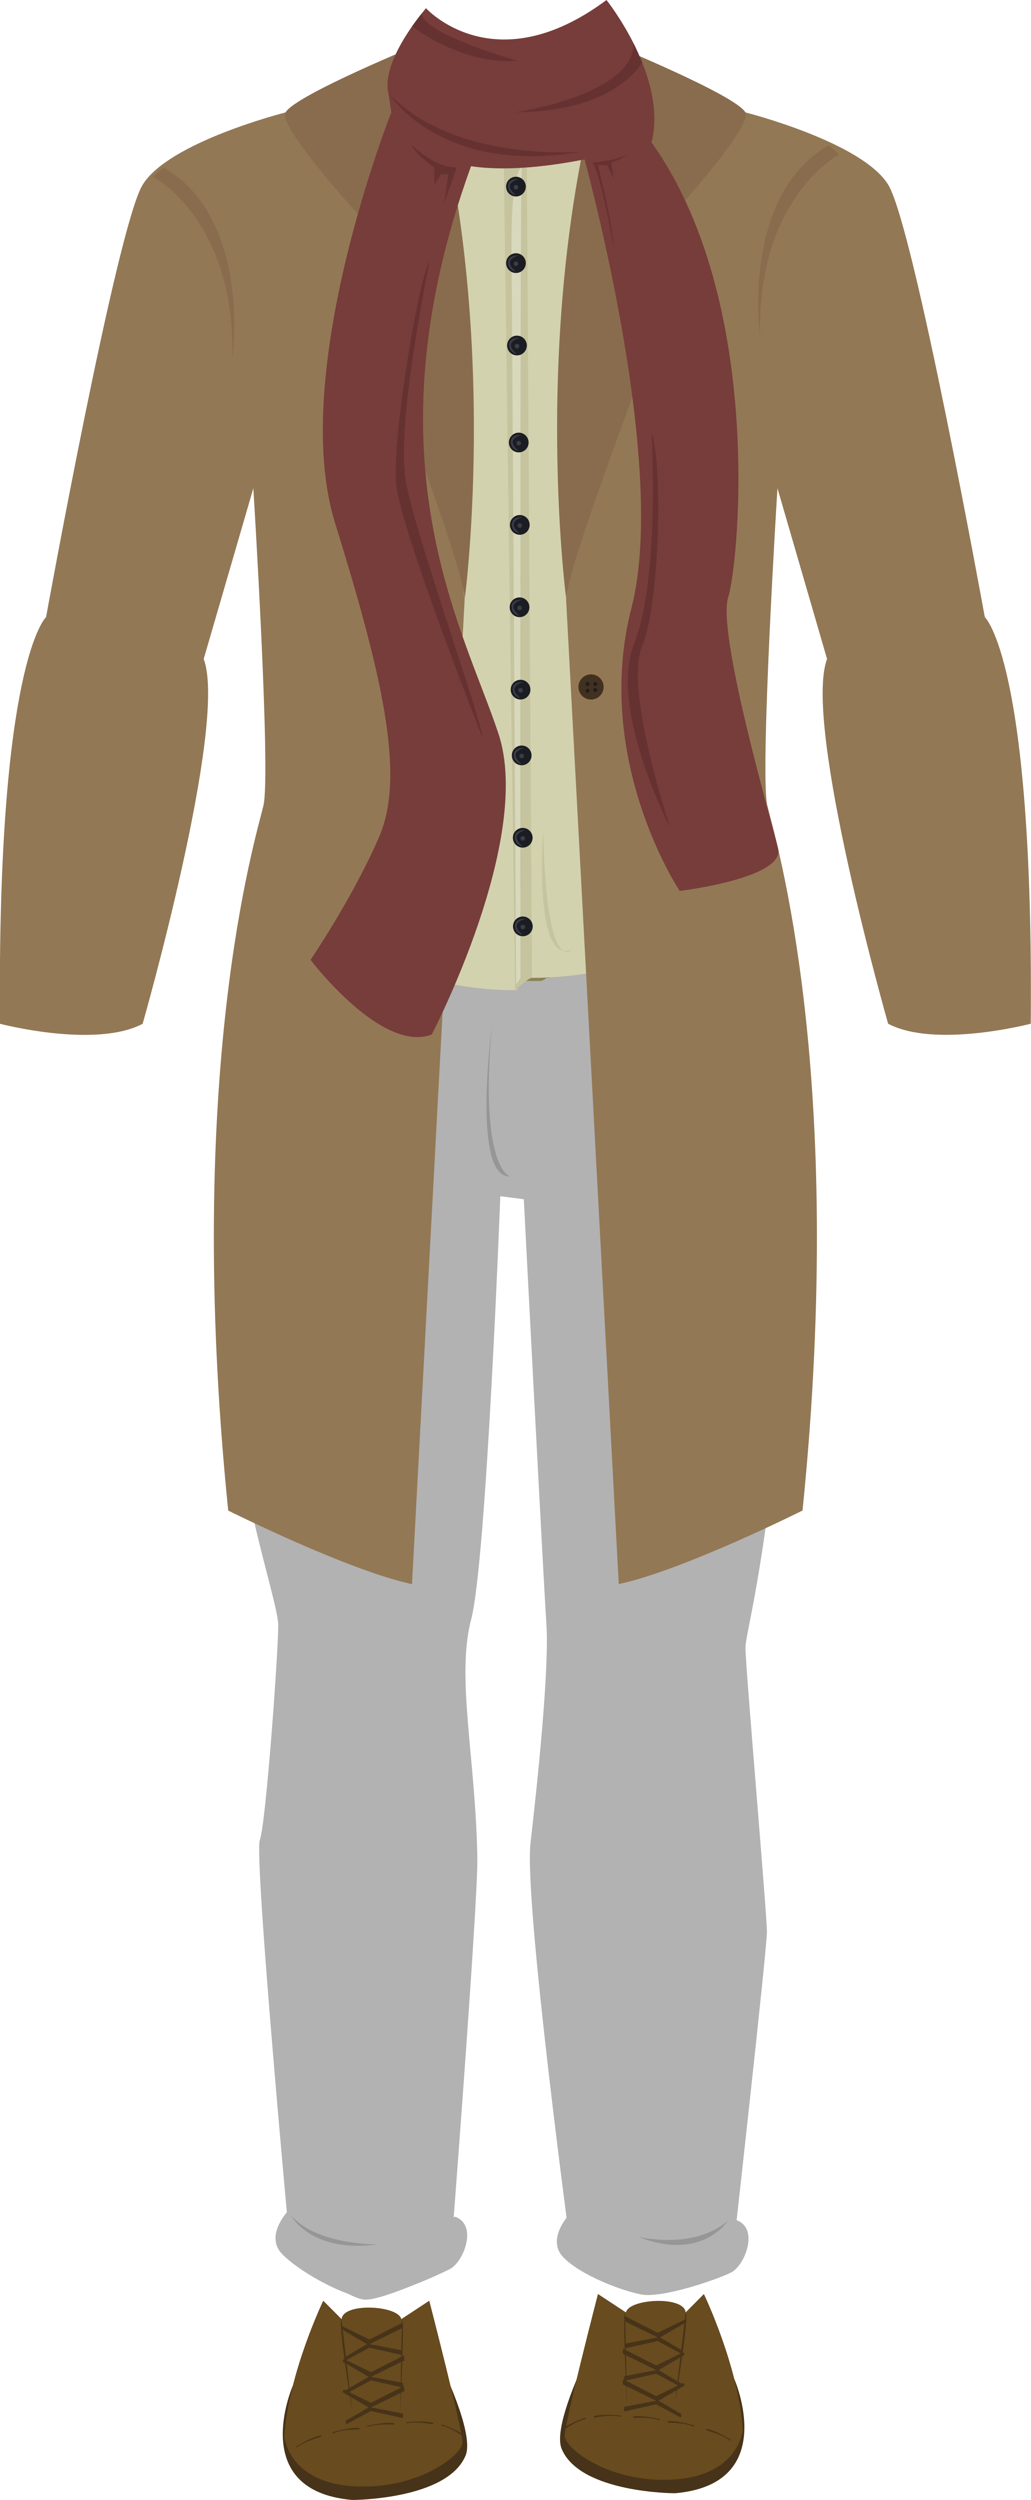 <svg xmlns="http://www.w3.org/2000/svg" viewBox="0 0 336.58 815.59"><defs><style>.cls-1{fill:#473319;}.cls-2{fill:#684b1e;}.cls-3{fill:#b2b2b2;}.cls-4{fill:#212121;}.cls-5{fill:#8c8357;}.cls-6{fill:#a39662;}.cls-7{fill:#969696;}.cls-8{fill:#d3d2af;}.cls-9{fill:#c6c49e;}.cls-10{fill:#d8d8bc;}.cls-11{fill:#1b1d23;}.cls-12{fill:#3b3c49;}.cls-13{fill:#afafaf;}.cls-14{fill:#d8d8d8;}.cls-15{fill:#937855;}.cls-16{fill:#896c4d;}.cls-17{fill:#773d3a;}.cls-18{fill:#663231;}.cls-19{fill:#42311f;}</style></defs><title>snbb2</title><g id="Layer_2" data-name="Layer 2"><g id="snbb2"><g id="snbb2-2" data-name="snbb2"><g id="dressshoes"><g id="sbbshoes"><path class="cls-1" d="M95.62,778.25S80.47,812.59,115,815.59c0,0,31,0,37-14.5,3-7.23-8-29.5-8-29.5s7.68,22.78,6,25.21-15.5,14.8-33,12.29-24.7-5.67-21.35-30.84"/><path class="cls-2" d="M105.53,750.59s-11.36,23.56-12.71,44.28c0,0,1.15,14.72,22.15,16.22S151,801,151,796.8s-10.86-46.21-10.86-46.21l-9.13,6c-1-4.5-19-5.5-19.5,0Z"/><path class="cls-1" d="M96.8,798.09s5.5-3.34,8-3.5V795s-5.17,1.25-8,3.5Z"/><path class="cls-1" d="M108.73,793.46s6.18-1.8,8.63-1.31l-.11.42s-5.31-.13-8.63,1.32Z"/><path class="cls-1" d="M120,791.38s6.28-1.41,8.7-.78l-.14.42s-5.3-.46-8.7.77Z"/><path class="cls-1" d="M132.76,790.23s6.4-.65,8.73.27l-.19.4s-5.2-1.09-8.73-.27Z"/><path class="cls-1" d="M144.32,791s6.07,2.13,7.79,3.95l-.34.28s-4.25-3.19-7.79-4Z"/><path class="cls-1" d="M111.47,756.59l3.5,29.66S110.33,758.51,111.47,756.59Z"/><path class="cls-1" d="M130.62,786.52s1.49-27.81.63-29.87l-.63,29.87"/><polyline class="cls-1" points="111.74 758.91 120.6 763.25 131.43 757.76 131.5 759.42 120.6 764.75 131.07 766.75 131.07 768.25 120.6 765.92 112.53 770.25 112.38 769.13 119.84 764.75 111.29 759.75 111.74 758.91"/><polyline class="cls-1" points="112.24 769.57 121.1 773.91 131.92 768.42 132 770.08 121.1 775.41 131.57 777.41 131.57 778.91 121.1 776.58 113.02 780.9 112.87 779.79 120.34 775.41 111.78 770.41 112.24 769.57"/><polyline class="cls-1" points="112.24 779.56 121.1 783.9 131.92 778.41 132 780.07 121.1 785.4 131.57 787.4 131.57 788.9 121.1 786.57 113.02 790.9 112.87 789.78 120.34 785.4 111.78 780.4 112.24 779.56"/></g><g id="sbbshoes-2" data-name="sbbshoes"><path class="cls-1" d="M239.7,776.07s15.15,34.33-19.35,37.33c0,0-31,0-37-14.5-3-7.23,8-29.5,8-29.5s-7.69,22.79-6,25.21,15.5,14.8,33,12.29,24.7-5.67,21.35-30.83"/><path class="cls-2" d="M229.79,748.4S241.15,772,242.5,792.68c0,0-1.15,14.72-22.15,16.22s-36-10-36-14.29,10.86-46.21,10.86-46.21l9.13,6c1-4.5,19-5.5,19.5,0Z"/><path class="cls-1" d="M238.52,795.9s-5.5-3.33-8-3.5v.44s5.16,1.25,8,3.5Z"/><path class="cls-1" d="M226.59,791.28s-6.18-1.8-8.64-1.32l.12.43s5.31-.13,8.63,1.31Z"/><path class="cls-1" d="M215.34,789.19s-6.28-1.41-8.7-.77l.14.41s5.29-.45,8.7.78Z"/><path class="cls-1" d="M202.56,788.05s-6.4-.65-8.73.27l.19.39s5.2-1.08,8.72-.26Z"/><path class="cls-1" d="M191,788.79s-6.07,2.13-7.79,4l.34.28s4.25-3.19,7.79-3.95Z"/><path class="cls-1" d="M223.85,754.4l-3.5,29.67S225,756.32,223.85,754.4Z"/><path class="cls-1" d="M204.69,784.34s-1.49-27.81-.63-29.87l.63,29.87"/><polyline class="cls-1" points="223.58 756.73 214.72 761.07 203.89 755.57 203.81 757.24 214.72 762.57 204.25 764.57 204.25 766.07 214.72 763.74 222.79 768.06 222.94 766.95 215.48 762.57 224.03 757.57 223.58 756.73"/><polyline class="cls-1" points="223.08 767.38 214.22 771.73 203.39 766.23 203.32 767.89 214.22 773.23 203.75 775.23 203.75 776.73 214.22 774.4 222.29 778.72 222.45 777.6 214.98 773.23 223.53 768.23 223.08 767.38"/><polyline class="cls-1" points="223.08 777.38 214.22 781.72 203.39 776.23 203.32 777.89 214.22 783.22 203.75 785.22 203.75 786.72 214.22 784.39 222.29 788.71 222.45 787.6 214.98 783.22 223.53 778.22 223.08 777.38"/></g></g><g id="snbbpants2"><g id="sbbpants2"><g id="sbbpants"><path class="cls-3" d="M91.06,281.41s60.79,45.59,151.58,0c0,0,21.23,63.34,14.73,146.34s-14,104-14,110,7,86.5,7,92.5-11.5,108.5-11.5,108.5-15.71,6.69-26.8,7.69-25.65-11.82-25.65-11.82S171,620.25,173.19,601.25s6.18-56.5,5.18-71.5S171,391.25,171,391.25l-7.67-1s-4.5,119-9.5,138,1.5,45.46,2,78c.24,14.92-9,134-9,134s-21,10-27.5,10-24.5-15.5-24.5-15.5-12-129-10-134.5,6-61,6-70-17-53-18-111S81.4,290.93,91.06,281.41Z"/><path class="cls-4" d="M86.78,288s-5,5.94-4,12.77c0,0,51.79,18.66,83.42,18.83,32.88.18,82.63-17.83,82.63-17.83S248.29,289.36,244,288C244,288,182.55,326.17,86.78,288Z"/><rect class="cls-5" x="154.67" y="302.63" width="24.37" height="17.41" rx="2.9" ry="2.9"/><rect class="cls-4" x="159.97" y="306.69" width="13.78" height="9.28" rx="1.59" ry="1.59"/></g><path class="cls-6" d="M156.37,312.9s-3.87-10.37,8.5-9h0S155.25,304.53,156.37,312.9Z"/><rect class="cls-3" x="134.86" y="300.15" width="4.93" height="18.08" rx="1.47" ry="1.47"/><rect class="cls-3" x="192.61" y="302.29" width="4.93" height="18.08" rx="1.47" ry="1.47"/><rect class="cls-3" x="239.36" y="287.7" width="4.93" height="18.08" rx="1.47" ry="1.47"/><rect class="cls-3" x="87.82" y="287.19" width="4.93" height="18.08" rx="1.47" ry="1.47"/><path class="cls-7" d="M203.87,329.41s13.5,23.68,45.75,18.68C249.62,348.09,217.87,359.07,203.87,329.41Z"/><path class="cls-7" d="M130.5,331s-12.89,23.68-43.68,18.68C86.82,349.71,117.13,360.69,130.5,331Z"/><path class="cls-7" d="M160.54,335s-6.55,49.29,5.89,48.79C166.43,383.75,156.49,381.18,160.54,335Z"/></g><path class="cls-3" d="M93.68,721.72s-7.11,7.74-1.71,13.49,18.9,13,25.65,14.25,24.76-6.91,29.25-9.21,9.2-14.35,1.72-17.07C148.59,723.18,116,738.74,93.68,721.72Z"/><path class="cls-3" d="M185.52,722.84s-7.11,7.73-1.71,13.48,18.9,11,25.65,12.25,24.76-4.91,29.25-7.21,9.2-14.34,1.72-17.07C240.43,724.29,207.84,739.85,185.52,722.84Z"/><path class="cls-7" d="M94.92,722.63s6.28,12.58,28.49,9.58C123.41,732.21,103.23,732.54,94.92,722.63Z"/><path class="cls-7" d="M208.38,729.72s18.09,4.5,29.29-5.26C237.67,724.46,229.14,738,208.38,729.72Z"/></g><g id="snbbshirt2"><g id="sbbshirt"><path class="cls-8" d="M132.49,23.8S62.9,43.44,51.78,58.73s33.64,96.84,33.64,96.84S88,177.3,96.12,194.8c0,0-3.75,21-1,68.88,0,0-8.63,26.3-7.63,30.25,0,0,38,29.75,81.28,29.08l1.17-276.7S131,34.8,132.49,23.8Z"/><path class="cls-8" d="M203.66,24.68s71.09,18.76,82.21,34.05-34.64,99.84-34.64,99.84-1.57,18.73-9.7,36.23c0,0,3.75,21,1,68.88,0,0,8.63,26.3,7.63,30.25,0,0-34.89,25.75-78.22,25.08l-2-272.7S205.16,35.68,203.66,24.68Z"/><path class="cls-9" d="M164.49,54.93,168.16,323s4.36-4,5.5-4L172,54.63Z"/><path class="cls-10" d="M170.36,54.63s-3.64.27-3.36,27.55c.15,14,1.5,239,1.5,239l1.39-2.13S169.69,58.55,170.36,54.63Z"/><circle class="cls-11" cx="168.44" cy="85.84" r="3.22"/><path class="cls-12" d="M169.31,83.36s-2.93-.27-3.38,1.75a2.84,2.84,0,0,0,2.51,3.44S163.43,85.11,169.31,83.36Z"/><circle class="cls-12" cx="168.44" cy="86.05" r="0.75"/><circle class="cls-11" cx="168.44" cy="60.88" r="3.22"/><path class="cls-12" d="M169.31,58.41s-2.93-.27-3.38,1.75a2.83,2.83,0,0,0,2.51,3.43S163.43,60.16,169.31,58.41Z"/><circle class="cls-12" cx="168.44" cy="61.09" r="0.75"/><circle class="cls-11" cx="168.77" cy="112.72" r="3.22"/><path class="cls-12" d="M169.64,110.24s-2.92-.27-3.37,1.75a2.84,2.84,0,0,0,2.5,3.44S163.77,112,169.64,110.24Z"/><circle class="cls-12" cx="168.77" cy="112.93" r="0.75"/><circle class="cls-11" cx="169.35" cy="144.37" r="3.22"/><path class="cls-12" d="M170.23,141.89s-2.93-.27-3.38,1.75a2.84,2.84,0,0,0,2.5,3.44S164.35,143.64,170.23,141.89Z"/><circle class="cls-12" cx="169.35" cy="144.58" r="0.75"/><circle class="cls-11" cx="169.69" cy="171.24" r="3.22"/><path class="cls-12" d="M170.56,168.76s-2.92-.27-3.37,1.75a2.83,2.83,0,0,0,2.5,3.44S164.69,170.51,170.56,168.76Z"/><circle class="cls-12" cx="169.69" cy="171.45" r="0.75"/><circle class="cls-11" cx="169.61" cy="198.12" r="3.22"/><path class="cls-12" d="M170.48,195.64s-2.93-.27-3.38,1.75a2.84,2.84,0,0,0,2.51,3.44S164.6,197.39,170.48,195.64Z"/><circle class="cls-12" cx="169.61" cy="198.33" r="0.75"/><circle class="cls-11" cx="169.94" cy="224.99" r="3.22"/><path class="cls-12" d="M170.81,222.52s-2.92-.27-3.37,1.75a2.83,2.83,0,0,0,2.5,3.43S164.94,224.27,170.81,222.52Z"/><circle class="cls-12" cx="169.94" cy="225.2" r="0.75"/><circle class="cls-11" cx="170.31" cy="246.44" r="3.22"/><path class="cls-12" d="M171.18,244s-2.93-.27-3.38,1.75a2.85,2.85,0,0,0,2.51,3.44S165.3,245.71,171.18,244Z"/><circle class="cls-12" cx="170.31" cy="246.65" r="0.75"/><circle class="cls-11" cx="170.65" cy="273.31" r="3.22"/><path class="cls-12" d="M171.52,270.83s-2.93-.27-3.38,1.75a2.84,2.84,0,0,0,2.51,3.44S165.64,272.58,171.52,270.83Z"/><circle class="cls-12" cx="170.65" cy="273.52" r="0.75"/><circle class="cls-11" cx="170.69" cy="302.22" r="3.22"/><path class="cls-12" d="M171.56,299.74s-2.92-.27-3.37,1.75a2.84,2.84,0,0,0,2.5,3.44S165.69,301.49,171.56,299.74Z"/><circle class="cls-12" cx="170.69" cy="302.43" r="0.75"/><path class="cls-13" d="M96.49,117.19s23.5,11.64,41,5.32v35.08s-20.69,15.1-23.35,15.1-17.65-15.85-17.65-15.85Z"/><path class="cls-14" d="M97.45,119.85s21.25,10.52,37.07,4.81v31.71S115.82,170,113.42,170s-16-14.34-16-14.34Z"/><path class="cls-13" d="M241.38,116.29s-23.5,11.65-41,5.32v35.08s20.69,15.1,23.35,15.1,17.65-15.85,17.65-15.85Z"/><path class="cls-14" d="M240.42,119s-21.25,10.53-37.07,4.82v31.71s18.7,13.65,21.11,13.65,16-14.33,16-14.33Z"/><path class="cls-13" d="M97.45,126.05s14.92,8.25,30.29,6.63c0,0-17.37,3.12-30.29-4.75Z"/><path class="cls-13" d="M240.42,125.18s-7.8,8-26.55,7.5c0,0,15,4.5,26.55-5.38Z"/><path class="cls-9" d="M177.33,270.82s-3.38,44.86,9.48,38.86C186.81,309.68,178.33,319.64,177.33,270.82Z"/></g><path class="cls-15" d="M93.22,36.67S55,46.33,46.54,60.33s-31.5,141-31.5,141S-1,215.65,0,334c0,0,31.14,8.16,46.57,0,0,0,27.93-97.78,19.93-119l16.2-55.69s5.8,93,3.3,103.5-26,87-11.5,230c0,0,39,19.5,60,24l17.19-321.2-19.9-159Z"/><path class="cls-16" d="M137.49,14.22S96.4,31,93.22,36.67,131,85.3,131,85.3s-14-1.53-15.75.75,36.61,97.38,36.44,109.58C151.71,195.63,164.43,100.1,137.49,14.22Z"/><path class="cls-15" d="M243.35,36.67S281.53,46.33,290,60.33s31.5,141,31.5,141,16,14.31,15,132.65c0,0-31.13,8.16-46.56,0,0,0-27.94-97.78-19.94-119l-16.19-55.69s-5.81,93-3.31,103.5,26,87,11.5,230c0,0-38.95,19.5-60,24l-17.19-321.2,19.9-159Z"/><path class="cls-16" d="M199.09,14.22S240.18,31,243.35,36.67,205.56,85.3,205.56,85.3s14-1.53,15.75.75-36.61,97.38-36.44,109.58C184.87,195.63,172.15,100.1,199.09,14.22Z"/><path class="cls-17" d="M198,0c-36.71,27.34-58.94,2.67-58.94,2.67-9,10.81-13.85,21.33-12.27,27.66l.95,6.34s-33.67,84.73-18.35,134,23,82.18,14.49,102.07-22.5,40.39-22.5,40.39,23.12,30.58,39.56,24.38c0,0,33.26-63.61,21.77-98.21S119.07,150,153.77,54.22h0c24.24,3.64,58.93-7.77,58.93-7.77C218.09,25.12,198,0,198,0Z"/><path class="cls-17" d="M188.41,43s30.52,105.65,17.74,155.32,15.74,92.34,15.74,92.34,34.54-4.13,32.12-13.92-19.95-70.28-16.29-81.85S250.84,86.67,204.77,36.67Z"/><path class="cls-18" d="M126.79,30.33s16.54,27.26,63.4,19.13C190.19,49.46,148.53,53.33,126.79,30.33Z"/><path class="cls-18" d="M168.06,36.67s38.64-5.57,38.81-22.45l2.75,6.08S201.68,36.45,168.06,36.67Z"/><path class="cls-18" d="M134.52,8.59s16.08,12.74,34.55,11.24c0,0-29.14-7.94-31.58-15.22Z"/><path class="cls-18" d="M134.52,47.33a29.73,29.73,0,0,0,9.16,6.19,14.5,14.5,0,0,0,5.45,1.11L145,66.33l1.34-9.5H144l-2.21,3.51V54.63S135.33,50.33,134.52,47.33Z"/><path class="cls-18" d="M140.29,85.3s-11.25,53.28-7.75,72,25.41,79.5,25,83.5c0,0-26.71-67.75-28.21-82.75S137,89,140.29,85.3Z"/><path class="cls-18" d="M212.7,141.15s2.84,47.18-5.66,68.68,11.77,60.26,11.77,60.26-15.11-45.26-9.19-59.26S216.35,151,212.7,141.15Z"/><path class="cls-18" d="M193.21,53s10.67-.67,12.67-3.67A13.05,13.05,0,0,1,199.54,53l.84,5.39-2.17-4.53h-3s4.85,19.3,5.17,27C200.38,80.83,195.71,54.53,193.21,53Z"/><path class="cls-16" d="M50,57.66s27,14,25.85,59.53c0,0,6.52-45.92-22.48-62.56Z"/><path class="cls-16" d="M274,50.36s-27,14-25.85,59.53c0,0-6.52-45.92,22.48-62.56Z"/><circle class="cls-19" cx="192.95" cy="224.11" r="4.11"/><circle class="cls-11" cx="191.83" cy="223.13" r="0.62"/><circle class="cls-11" cx="194.34" cy="223.13" r="0.62"/><circle class="cls-11" cx="194.34" cy="225.1" r="0.62"/><circle class="cls-11" cx="191.83" cy="225.33" r="0.62"/></g></g></g></g></svg>